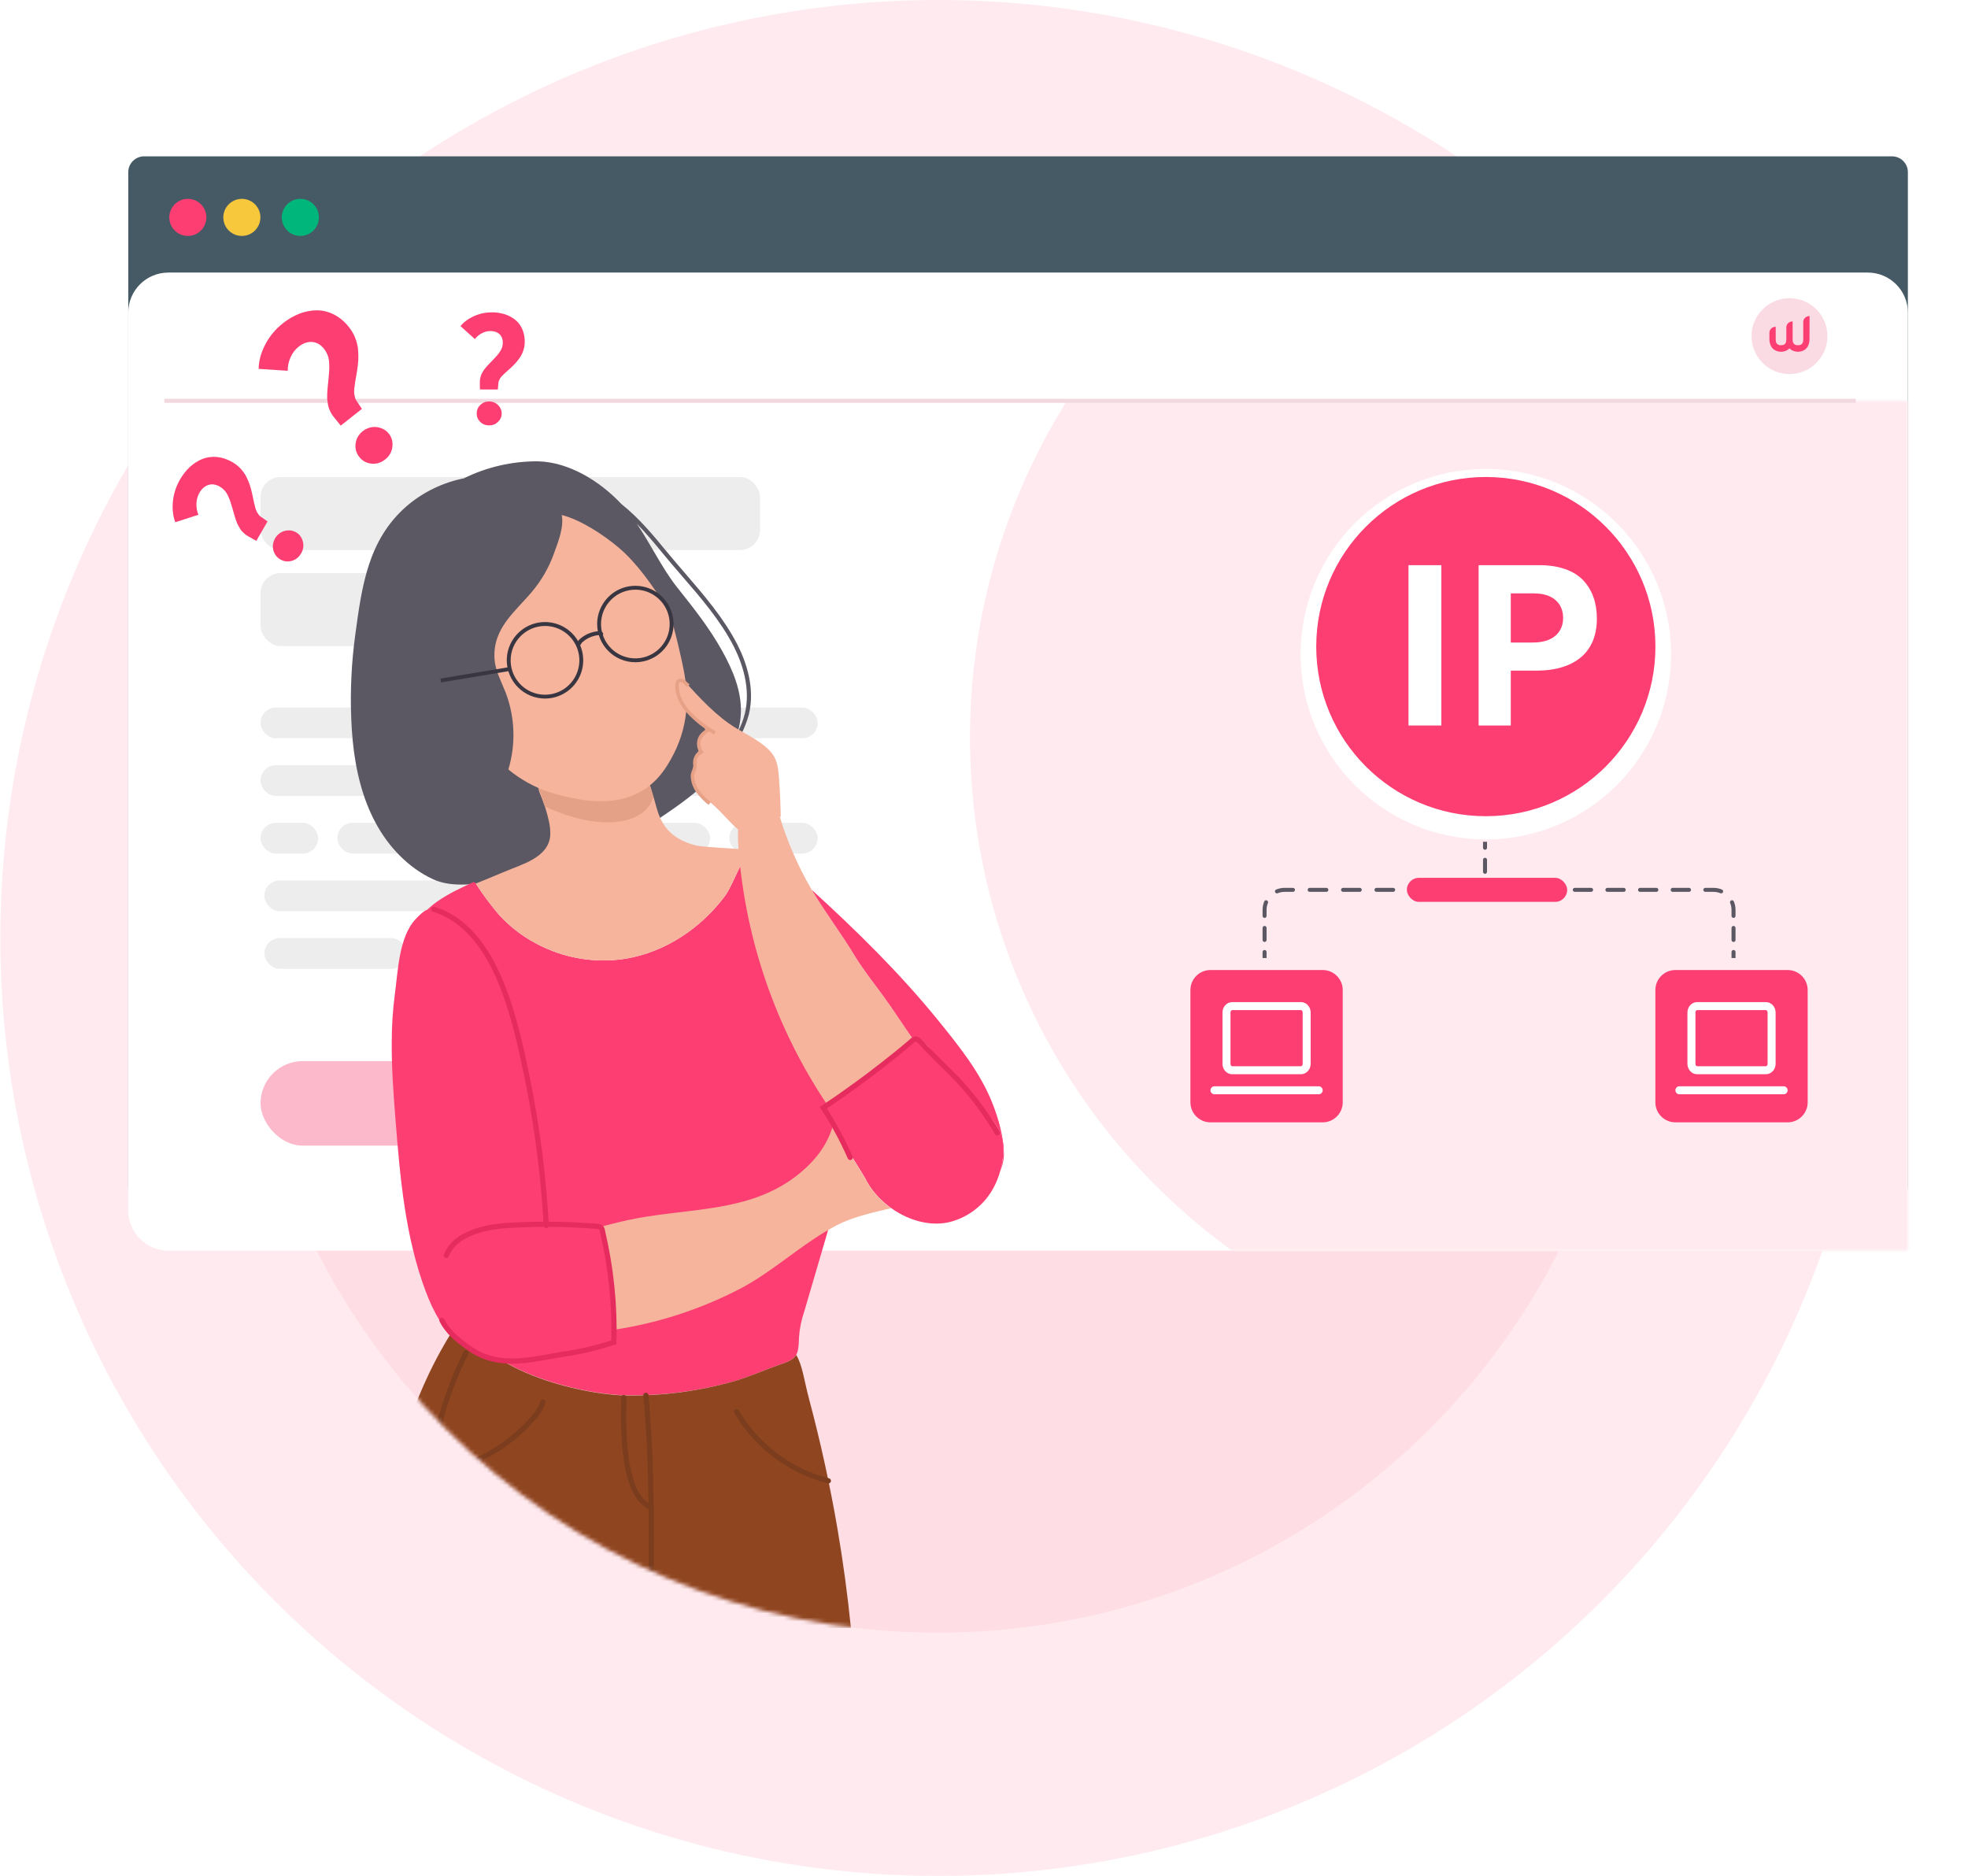 <svg width="491" height="468" viewBox="0 0 491 468" fill="none" xmlns="http://www.w3.org/2000/svg">
<circle cx="234.078" cy="234" r="234" fill="#FFEAF0"/>
<path d="M233.988 407.313C329.846 407.313 407.555 329.604 407.555 233.746C407.555 137.887 329.846 60.179 233.988 60.179C138.13 60.179 60.421 137.887 60.421 233.746C60.421 329.604 138.13 407.313 233.988 407.313Z" fill="#FFDDE5"/>
<g filter="url(#filter0_d)">
<path d="M472.017 35H35.983C33.783 35 32 36.767 32 38.948V292.052C32 294.233 33.783 296 35.983 296H472.017C474.217 296 476 294.233 476 292.052V38.948C476 36.767 474.217 35 472.017 35Z" fill="#455A64"/>
<path d="M466 64H42C36.477 64 32 68.477 32 74V298C32 303.523 36.477 308 42 308H466C471.523 308 476 303.523 476 298V74C476 68.477 471.523 64 466 64Z" fill="white"/>
<rect x="65" y="260.72" width="69.024" height="21.091" rx="10.545" fill="#FDB9CC"/>
<rect x="65" y="115" width="124.627" height="18.215" rx="5" fill="#EDEDED"/>
<rect x="65" y="138.969" width="84.363" height="18.215" rx="5" fill="#EDEDED"/>
<rect x="65" y="172.52" width="84.363" height="7.669" rx="3.835" fill="#EDEDED"/>
<rect x="65" y="186.9" width="57.52" height="7.669" rx="3.835" fill="#EDEDED"/>
<rect x="127.313" y="186.9" width="57.52" height="7.669" rx="3.835" fill="#EDEDED"/>
<rect x="65" y="201.28" width="14.38" height="7.669" rx="3.835" fill="#EDEDED"/>
<rect x="84.174" y="201.28" width="92.991" height="7.669" rx="3.835" fill="#EDEDED"/>
<rect x="65.959" y="215.66" width="97.784" height="7.669" rx="3.835" fill="#EDEDED"/>
<rect x="65.959" y="230.04" width="35.471" height="7.669" rx="3.835" fill="#EDEDED"/>
<rect x="109.099" y="230.04" width="18.215" height="7.669" rx="3.835" fill="#EDEDED"/>
<rect x="181.957" y="201.28" width="22.049" height="7.669" rx="3.835" fill="#EDEDED"/>
<rect x="154.156" y="172.52" width="49.851" height="7.669" rx="3.835" fill="#EDEDED"/>
<mask id="mask0" mask-type="alpha" maskUnits="userSpaceOnUse" x="227" y="96" width="249" height="212">
<path d="M476 96H227V308H476V96Z" fill="white"/>
</mask>
<g mask="url(#mask0)">
<circle cx="400" cy="180" r="158" fill="#FFEAF0"/>
<path d="M370 207.5C370 207.776 370.224 208 370.5 208C370.776 208 371 207.776 371 207.5H370ZM371 210.5C371 210.224 370.776 210 370.5 210C370.224 210 370 210.224 370 210.5H371ZM370 213.5C370 213.776 370.224 214 370.5 214C370.776 214 371 213.776 371 213.5H370ZM371 216.5C371 216.224 370.776 216 370.5 216C370.224 216 370 216.224 370 216.5H371ZM316 233.5C316 233.224 315.776 233 315.5 233C315.224 233 315 233.224 315 233.5H316ZM315 230.5C315 230.776 315.224 231 315.5 231C315.776 231 316 230.776 316 230.5H315ZM316 227.5C316 227.224 315.776 227 315.5 227C315.224 227 315 227.224 315 227.5H316ZM315 224.5C315 224.776 315.224 225 315.5 225C315.776 225 316 224.776 316 224.5H315ZM316.341 221.278C316.447 221.023 316.326 220.73 316.071 220.624C315.816 220.518 315.523 220.639 315.418 220.895L316.341 221.278ZM318.395 217.918C318.139 218.023 318.018 218.316 318.124 218.571C318.23 218.826 318.523 218.947 318.778 218.841L318.395 217.918ZM322.583 218.5C322.859 218.5 323.083 218.276 323.083 218C323.083 217.724 322.859 217.5 322.583 217.5V218.5ZM326.75 217.5C326.474 217.5 326.25 217.724 326.25 218C326.25 218.276 326.474 218.5 326.75 218.5V217.5ZM330.917 218.5C331.193 218.5 331.417 218.276 331.417 218C331.417 217.724 331.193 217.5 330.917 217.5V218.5ZM335.083 217.5C334.807 217.5 334.583 217.724 334.583 218C334.583 218.276 334.807 218.5 335.083 218.5V217.5ZM339.25 218.5C339.526 218.5 339.75 218.276 339.75 218C339.75 217.724 339.526 217.5 339.25 217.5V218.5ZM343.417 217.5C343.141 217.5 342.917 217.724 342.917 218C342.917 218.276 343.141 218.5 343.417 218.5V217.5ZM347.583 218.5C347.859 218.5 348.083 218.276 348.083 218C348.083 217.724 347.859 217.5 347.583 217.5V218.5ZM351.75 217.5C351.474 217.5 351.25 217.724 351.25 218C351.25 218.276 351.474 218.5 351.75 218.5V217.5ZM355.917 218.5C356.193 218.5 356.417 218.276 356.417 218C356.417 217.724 356.193 217.5 355.917 217.5V218.5ZM360.083 217.5C359.807 217.5 359.583 217.724 359.583 218C359.583 218.276 359.807 218.5 360.083 218.5V217.5ZM364.25 218.5C364.526 218.5 364.75 218.276 364.75 218C364.75 217.724 364.526 217.5 364.25 217.5V218.5ZM368.417 217.5C368.141 217.5 367.917 217.724 367.917 218C367.917 218.276 368.141 218.5 368.417 218.5V217.5ZM372.536 218.5C372.812 218.5 373.036 218.276 373.036 218C373.036 217.724 372.812 217.5 372.536 217.5V218.5ZM376.607 217.5C376.331 217.5 376.107 217.724 376.107 218C376.107 218.276 376.331 218.5 376.607 218.5V217.5ZM380.679 218.5C380.955 218.5 381.179 218.276 381.179 218C381.179 217.724 380.955 217.5 380.679 217.5V218.5ZM384.75 217.5C384.474 217.5 384.25 217.724 384.25 218C384.25 218.276 384.474 218.5 384.75 218.5V217.5ZM388.821 218.5C389.098 218.5 389.321 218.276 389.321 218C389.321 217.724 389.098 217.5 388.821 217.5V218.5ZM392.893 217.5C392.617 217.5 392.393 217.724 392.393 218C392.393 218.276 392.617 218.5 392.893 218.5V217.5ZM396.964 218.5C397.24 218.5 397.464 218.276 397.464 218C397.464 217.724 397.24 217.5 396.964 217.5V218.5ZM401.036 217.5C400.76 217.5 400.536 217.724 400.536 218C400.536 218.276 400.76 218.5 401.036 218.5V217.5ZM405.107 218.5C405.383 218.5 405.607 218.276 405.607 218C405.607 217.724 405.383 217.5 405.107 217.5V218.5ZM409.179 217.5C408.902 217.5 408.679 217.724 408.679 218C408.679 218.276 408.902 218.5 409.179 218.5V217.5ZM413.25 218.5C413.526 218.5 413.75 218.276 413.75 218C413.75 217.724 413.526 217.5 413.25 217.5V218.5ZM417.321 217.5C417.045 217.5 416.821 217.724 416.821 218C416.821 218.276 417.045 218.5 417.321 218.5V217.5ZM421.393 218.5C421.669 218.5 421.893 218.276 421.893 218C421.893 217.724 421.669 217.5 421.393 217.5V218.5ZM425.464 217.5C425.188 217.5 424.964 217.724 424.964 218C424.964 218.276 425.188 218.5 425.464 218.5V217.5ZM429.222 218.841C429.477 218.947 429.77 218.826 429.876 218.571C429.982 218.316 429.861 218.023 429.605 217.918L429.222 218.841ZM432.582 220.895C432.477 220.639 432.184 220.518 431.929 220.624C431.674 220.73 431.553 221.023 431.659 221.278L432.582 220.895ZM432 224.5C432 224.776 432.224 225 432.5 225C432.776 225 433 224.776 433 224.5H432ZM433 227.5C433 227.224 432.776 227 432.5 227C432.224 227 432 227.224 432 227.5H433ZM432 230.5C432 230.776 432.224 231 432.5 231C432.776 231 433 230.776 433 230.5H432ZM433 233.5C433 233.224 432.776 233 432.5 233C432.224 233 432 233.224 432 233.5H433ZM370 206V207.5H371V206H370ZM370 210.5V213.5H371V210.5H370ZM370 216.5V218H371V216.5H370ZM316 235V233.5H315V235H316ZM316 230.5V227.5H315V230.5H316ZM316 224.5V223H315V224.5H316ZM316 223C316 222.389 316.122 221.807 316.341 221.278L315.418 220.895C315.148 221.544 315 222.255 315 223H316ZM318.778 218.841C319.307 218.622 319.889 218.5 320.5 218.5V217.5C319.755 217.5 319.044 217.648 318.395 217.918L318.778 218.841ZM320.5 218.5H322.583V217.5H320.5V218.5ZM326.75 218.5H330.917V217.5H326.75V218.5ZM335.083 218.5H339.25V217.5H335.083V218.5ZM343.417 218.5H347.583V217.5H343.417V218.5ZM351.75 218.5H355.917V217.5H351.75V218.5ZM360.083 218.5H364.25V217.5H360.083V218.5ZM368.417 218.5H370.5V217.5H368.417V218.5ZM370.5 218.5H372.536V217.5H370.5V218.5ZM376.607 218.5H380.679V217.5H376.607V218.5ZM384.75 218.5H388.821V217.5H384.75V218.5ZM392.893 218.5H396.964V217.5H392.893V218.5ZM401.036 218.5H405.107V217.5H401.036V218.5ZM409.179 218.5H413.25V217.5H409.179V218.5ZM417.321 218.5H421.393V217.5H417.321V218.5ZM425.464 218.5H427.5V217.5H425.464V218.5ZM427.5 218.5C428.111 218.5 428.693 218.622 429.222 218.841L429.605 217.918C428.956 217.648 428.245 217.5 427.5 217.5V218.5ZM431.659 221.278C431.878 221.807 432 222.389 432 223H433C433 222.255 432.852 221.544 432.582 220.895L431.659 221.278ZM432 223V224.5H433V223H432ZM432 227.5V230.5H433V227.5H432ZM432 233.5V235H433V233.5H432Z" fill="#5B5863"/>
<path d="M297 243C297 240.239 299.239 238 302 238H330C332.761 238 335 240.239 335 243V271C335 273.761 332.761 276 330 276H302C299.239 276 297 273.761 297 271V243Z" fill="#FD3E72"/>
<path d="M303 268H329" stroke="white" stroke-width="2" stroke-linecap="round" stroke-linejoin="round"/>
<path d="M324.571 247H307.429C306.64 247 306 247.716 306 248.6V261.4C306 262.284 306.64 263 307.429 263H324.571C325.36 263 326 262.284 326 261.4V248.6C326 247.716 325.36 247 324.571 247Z" stroke="white" stroke-width="2" stroke-linecap="round" stroke-linejoin="round"/>
<rect x="351" y="215" width="40" height="6" rx="3" fill="#FD3E72"/>
<path d="M413 243C413 240.239 415.239 238 418 238H446C448.761 238 451 240.239 451 243V271C451 273.761 448.761 276 446 276H418C415.239 276 413 273.761 413 271V243Z" fill="#FD3E72"/>
<path d="M419 268H445" stroke="white" stroke-width="2" stroke-linecap="round" stroke-linejoin="round"/>
<path d="M440.571 247H423.429C422.64 247 422 247.716 422 248.6V261.4C422 262.284 422.64 263 423.429 263H440.571C441.36 263 442 262.284 442 261.4V248.6C442 247.716 441.36 247 440.571 247Z" stroke="white" stroke-width="2" stroke-linecap="round" stroke-linejoin="round"/>
<g filter="url(#filter1_d)">
<path d="M416.908 157.204C416.908 182.722 396.222 203.408 370.704 203.408C345.186 203.408 324.5 182.722 324.5 157.204C324.5 131.686 345.186 111 370.704 111C396.222 111 416.908 131.686 416.908 157.204Z" fill="white"/>
</g>
<path d="M413.017 157.313C413.017 180.682 394.073 199.626 370.704 199.626C347.335 199.626 328.391 180.682 328.391 157.313C328.391 133.944 347.335 115 370.704 115C394.073 115 413.017 133.944 413.017 157.313Z" fill="#FD3E72"/>
<path d="M351.408 177H359.604V137H351.408V177Z" fill="white"/>
<path d="M368.902 177H376.929V163.309H383.344C385.605 163.309 387.668 163.062 389.505 162.512C391.342 161.99 392.925 161.192 394.253 160.12C395.582 159.076 396.599 157.701 397.334 156.052C398.04 154.402 398.408 152.505 398.408 150.333C398.408 148.381 398.125 146.595 397.56 145C396.995 143.405 396.147 142.003 395.016 140.794C393.886 139.584 392.388 138.649 390.523 137.99C388.657 137.33 386.538 137 384.107 137H368.902V177ZM376.929 156.299V144.038H382.666C384.983 144.038 386.792 144.588 388.064 145.687C389.336 146.787 389.986 148.299 389.986 150.168C389.986 152.065 389.307 153.55 388.007 154.649C386.707 155.749 384.814 156.299 382.327 156.299H376.929Z" fill="white"/>
</g>
<circle cx="446.463" cy="79.86" r="9.463" fill="#FADAE3"/>
<path d="M451.473 74.852C450.603 74.852 449.901 75.506 449.901 76.317V80.559C449.901 80.737 449.89 80.914 449.869 81.102C449.847 81.284 449.793 81.452 449.706 81.604C449.619 81.756 449.488 81.882 449.314 81.984C449.14 82.085 448.89 82.136 448.575 82.136C448.26 82.136 448.009 82.085 447.836 81.984C447.662 81.882 447.531 81.756 447.444 81.604C447.357 81.452 447.303 81.284 447.281 81.102C447.259 80.919 447.248 80.737 447.248 80.559V76.185C446.379 76.185 445.677 76.839 445.677 77.65V80.554C445.677 80.732 445.666 80.909 445.645 81.097C445.623 81.279 445.569 81.447 445.482 81.599C445.395 81.751 445.264 81.877 445.09 81.979C444.916 82.08 444.666 82.131 444.351 82.131C444.035 82.131 443.785 82.08 443.611 81.979C443.437 81.877 443.307 81.751 443.22 81.599C443.133 81.447 443.079 81.279 443.057 81.097C443.035 80.914 443.024 80.732 443.024 80.554V77.518C442.154 77.518 441.453 78.177 441.453 78.983V80.554C441.453 80.97 441.497 81.335 441.584 81.649C441.671 81.963 441.779 82.232 441.91 82.46C442.046 82.688 442.198 82.876 442.372 83.028C442.546 83.18 442.725 83.302 442.905 83.398C443.323 83.621 443.807 83.743 444.345 83.758C444.894 83.743 445.378 83.621 445.802 83.398C445.982 83.302 446.161 83.18 446.33 83.028C446.373 82.987 446.417 82.947 446.46 82.901C446.504 82.947 446.547 82.987 446.591 83.028C446.765 83.18 446.944 83.302 447.123 83.398C447.542 83.621 448.026 83.743 448.564 83.758C449.113 83.743 449.597 83.621 450.021 83.398C450.2 83.302 450.38 83.18 450.548 83.028C450.722 82.876 450.874 82.688 451.01 82.46C451.146 82.232 451.255 81.963 451.337 81.649C451.418 81.335 451.456 80.975 451.456 80.554L451.473 74.852Z" fill="#FD3E72"/>
<path d="M41 96H463" stroke="#F2D9E0"/>
<path d="M79.561 50.236C79.561 51.152 79.29 52.047 78.781 52.808C78.272 53.57 77.549 54.163 76.703 54.514C75.857 54.864 74.926 54.956 74.027 54.777C73.129 54.599 72.304 54.158 71.657 53.51C71.009 52.862 70.568 52.037 70.389 51.139C70.211 50.241 70.302 49.31 70.653 48.464C71.003 47.618 71.597 46.895 72.358 46.386C73.12 45.877 74.015 45.605 74.931 45.605C75.539 45.605 76.141 45.725 76.703 45.958C77.264 46.191 77.775 46.532 78.205 46.962C78.635 47.392 78.976 47.902 79.209 48.464C79.441 49.026 79.561 49.628 79.561 50.236Z" fill="#00B67A"/>
<path d="M51.492 50.236C51.492 51.152 51.221 52.047 50.712 52.808C50.203 53.57 49.48 54.163 48.634 54.514C47.788 54.864 46.857 54.956 45.959 54.777C45.06 54.599 44.235 54.158 43.588 53.51C42.94 52.862 42.499 52.037 42.32 51.139C42.142 50.241 42.233 49.31 42.584 48.464C42.934 47.618 43.528 46.895 44.289 46.386C45.051 45.877 45.946 45.605 46.862 45.605C47.47 45.605 48.072 45.725 48.634 45.958C49.196 46.191 49.706 46.532 50.136 46.962C50.566 47.392 50.907 47.902 51.14 48.464C51.373 49.026 51.492 49.628 51.492 50.236Z" fill="#FD3E72"/>
<path d="M64.97 50.236C64.97 51.154 64.697 52.051 64.186 52.813C63.675 53.576 62.949 54.169 62.1 54.518C61.251 54.867 60.318 54.956 59.418 54.774C58.519 54.591 57.694 54.145 57.048 53.493C56.403 52.841 55.965 52.011 55.792 51.11C55.619 50.209 55.718 49.276 56.075 48.431C56.433 47.586 57.034 46.866 57.802 46.363C58.569 45.86 59.469 45.596 60.387 45.606C61.607 45.618 62.772 46.112 63.63 46.979C64.489 47.846 64.97 49.016 64.97 50.236Z" fill="#F8C83C"/>
</g>
<mask id="mask1" mask-type="alpha" maskUnits="userSpaceOnUse" x="60" y="60" width="348" height="348">
<path d="M233.988 407.313C329.846 407.313 407.555 329.604 407.555 233.746C407.555 137.887 329.846 60.179 233.988 60.179C138.13 60.179 60.421 137.887 60.421 233.746C60.421 329.604 138.13 407.313 233.988 407.313Z" fill="#FFDDE5"/>
</mask>
<g mask="url(#mask1)">
<path d="M88.654 158.225C90.279 146.35 91.765 134.726 101.424 126.298C105.51 122.785 110.433 120.388 115.717 119.338C121.486 116.492 127.842 115.037 134.274 115.092C141.926 115.287 149.644 119.998 155.04 125.75C159.442 129.244 163.102 133.676 166.259 137.523C167.736 139.325 169.306 141.147 170.829 142.903C175.621 148.478 180.58 154.211 183.942 160.753C186.134 165.036 188.428 171.532 186.849 178.185C185.894 181.74 184.201 185.055 181.881 187.913C181.011 189.455 180.007 190.916 178.881 192.281C175.482 196.36 171.191 199.584 166.807 202.595C154.26 211.255 140.06 218.791 124.596 219.943C119.209 220.342 113.071 221.671 108.037 219.348C101.879 216.505 96.892 211.227 93.725 205.308C92.932 203.834 92.228 202.313 91.617 200.755C88.951 193.972 87.902 186.547 87.632 179.225C87.355 172.209 87.696 165.182 88.654 158.225ZM168.878 146.452C172.965 151.591 176.968 156.599 180.2 162.425C182.837 167.183 185.048 172.405 184.843 177.85C184.782 179.468 184.524 181.072 184.072 182.626C184.849 181.155 185.445 179.595 185.846 177.98C187.351 171.624 185.14 165.371 183.06 161.255C179.754 154.815 174.841 149.119 170.058 143.6C168.535 141.834 166.965 140.013 165.479 138.201C163.492 135.785 161.3 133.118 158.848 130.619C162.377 135.757 165.015 141.537 168.878 146.452Z" fill="#5B5863"/>
<path d="M104.043 234.207C104.823 237.542 107.405 242.058 108.25 244.651C116.154 268.875 120.017 297.978 115.773 323.178C112.857 340.516 144.341 347.978 156.517 348.099C165.489 348.203 174.43 347.027 183.069 344.605C186.961 343.49 190.592 341.817 194.391 340.489C198.802 338.974 199.202 338.482 199.35 333.575C199.498 331.448 199.923 329.349 200.613 327.331L209.306 297.68C210.987 291.938 212.687 286.158 213.244 280.202C214.377 268.215 210.876 256.266 206.334 245.125C202.266 235.154 198.449 224.273 193.499 214.74C187.704 203.589 184.212 219.144 180.803 223.623C174.831 231.558 166.036 237.496 156.173 239.168C148.444 240.406 140.523 239.054 133.642 235.322C130.237 233.51 127.166 231.131 124.559 228.287C122.411 225.8 120.447 223.161 118.68 220.389C118.615 220.275 118.523 220.179 118.411 220.111C118.311 220.082 118.206 220.075 118.103 220.091C118.001 220.107 117.903 220.146 117.816 220.203C112.95 222.48 104.331 226.299 103.83 232.162C103.798 232.851 103.87 233.54 104.043 234.207Z" fill="#FD3E72"/>
<path d="M98.935 366.181C101.201 355.948 104.926 346.093 109.996 336.921C111.769 333.727 113.703 330.625 115.792 327.629C118.336 341.827 145.428 348.071 156.517 348.145C165.491 348.239 174.433 347.047 183.069 344.605C186.961 343.499 190.592 341.818 194.391 340.498C196.815 339.662 198.022 339.141 198.654 338.026C200.232 340.61 200.604 344.373 201.895 349.177C204.743 359.838 207.099 370.617 208.963 381.513C210.356 389.678 211.467 397.886 212.297 406.137H93.502C94.159 392.687 95.977 379.318 98.935 366.181Z" fill="#8F4620"/>
<path d="M180.803 223.623C174.832 231.558 166.036 237.496 156.173 239.168C148.444 240.406 140.523 239.053 133.642 235.321C130.239 233.507 127.168 231.128 124.559 228.287C122.418 225.809 120.46 223.179 118.699 220.417C121.336 219.414 125.423 217.629 125.841 217.49C130.122 215.632 136.893 213.987 137.283 208.393C137.332 207.069 137.185 205.744 136.846 204.463C136.508 202.988 136.08 201.536 135.565 200.114C135.304 199.408 135.026 198.711 134.729 198.014C134.553 197.557 134.41 197.088 134.301 196.611C142.976 199.12 155.607 201.257 162.164 195.923C162.749 197.782 163.315 199.64 163.826 201.554C165.275 206.916 168.395 209.573 173.736 210.958C174.748 211.218 183.023 211.776 187.314 211.943C184.815 214.563 182.781 221.021 180.803 223.623Z" fill="#F5B49B"/>
<path d="M135.936 201.188L134.296 196.268L161.902 195.175L162.995 198.728C161.355 205.288 150.696 208.021 135.936 201.188Z" fill="#E5A187"/>
<path d="M126.166 172.805C125.079 170.017 123.556 167.341 123.379 164.367C122.897 156.72 128.506 152.669 132.778 147.558C135.132 144.748 136.968 141.542 138.202 138.09C139.233 135.2 140.738 131.585 140.152 128.472C144.991 129.745 150.489 133.369 154.325 136.594C158.848 140.403 162.767 146.044 165.934 151.006C166.306 151.6 166.659 152.195 167.012 152.799C167.987 155.977 168.795 159.117 169.519 162.295C169.844 163.689 170.16 165.083 170.448 166.495C172.305 175.36 171.377 183.109 166.482 190.933C159.619 201.972 147.907 200.997 136.763 197.54C133.145 196.293 129.782 194.405 126.834 191.965C128.726 185.679 128.491 178.943 126.166 172.805Z" fill="#F5B49B"/>
<path d="M206.659 275.267C212.798 270.324 218.881 265.92 225.383 261.599C227.026 260.502 227.667 258.755 229.497 259.257C230.816 259.62 233.054 263.234 234.001 264.303C237.029 267.66 240.038 271.058 243.029 274.496C245.341 277.163 248.842 279.886 249.845 283.277C251.006 287.152 249.911 292.281 248.155 295.793C247.039 298.056 245.44 300.046 243.471 301.623C241.502 303.2 239.211 304.324 236.76 304.918C228.67 306.702 219.476 301.201 215.891 294.037C214.795 291.872 204.746 276.838 205.675 276.066L206.659 275.267Z" fill="#FD3E72"/>
<path d="M150.359 305.941C153.146 305.188 155.932 304.492 158.718 303.971C172.519 301.388 186.859 302.308 198.421 293.573C202.35 290.609 205.749 286.762 207.384 282.116C207.523 281.726 207.653 281.327 207.802 280.936C210.588 285.768 215.111 292.626 215.826 294.038C217.368 296.985 219.598 299.516 222.327 301.416C217.683 302.512 212.77 303.59 208.833 305.634C201.338 309.537 195.041 315.28 187.908 319.656C186.868 320.297 185.818 320.901 184.732 321.468C175.471 326.294 165.517 329.651 155.226 331.42C154.631 331.522 154.037 331.624 153.433 331.708C152.876 324.367 152.003 317.315 150.842 310.104C150.638 308.422 151.232 306.954 150.359 305.941Z" fill="#F5B49B"/>
<path d="M170.16 169.506C170.433 169.611 170.671 169.791 170.847 170.026C174.562 174.114 178.806 178.733 183.543 181.585C186.571 183.444 190.527 185.228 192.71 188.09C193.945 189.725 194.177 191.881 194.335 193.925C194.601 197.382 194.756 200.838 194.799 204.295L194.669 203.607L194.549 203.802C196.444 209.991 199.033 215.945 202.266 221.55C205.647 227.413 209.808 232.701 213.235 238.443C215.315 241.937 217.878 245.124 220.302 248.404C223.014 252.121 225.355 255.838 227.937 259.462C227.119 259.926 226.469 260.893 225.41 261.608C218.909 265.929 212.798 270.333 206.659 275.277L206.334 275.537C193.614 256.562 186.01 234.62 184.258 211.84C184.119 210.212 184.082 208.576 184.147 206.943C181.5 204.676 179.503 201.87 176.596 199.705C175.755 199.14 174.985 198.475 174.302 197.725C173.707 196.983 173.273 196.124 173.029 195.204C172.784 194.284 172.734 193.323 172.881 192.383C172.993 190.907 173.348 189.459 173.931 188.099C174.141 187.73 174.312 187.341 174.441 186.937C174.599 186.296 174.441 185.618 174.609 184.986C174.98 183.546 176.587 182.951 175.714 181.418C175.064 180.266 173.401 179.281 172.519 178.259C171.105 176.803 169.966 175.103 169.157 173.241C168.915 172.451 168.2 168.985 170.16 169.506Z" fill="#F5B49B"/>
<path d="M227.937 259.453C225.355 255.857 223.014 252.093 220.302 248.395C217.906 245.115 215.315 241.891 213.235 238.434C209.901 232.859 205.879 227.693 202.545 222.015C213.671 232.171 224.454 242.736 233.992 254.472C239.258 260.977 244.635 267.602 247.691 275.463C249.205 279.347 250.477 283.928 250.477 288.128C250.425 289.554 250.094 290.955 249.502 292.253C250.434 289.348 250.543 286.241 249.818 283.277C248.815 279.886 245.313 277.163 243.001 274.496C240.029 271.077 237.038 267.67 234.029 264.275C233.1 263.207 230.844 259.629 229.525 259.23C229.261 259.147 228.984 259.122 228.71 259.156C228.436 259.19 228.172 259.281 227.937 259.425V259.453Z" fill="#FD3E72"/>
<path d="M98.499 248.162C99.288 242.392 99.502 233.666 103.755 229.243C105.929 226.985 106.885 226.121 109.95 227.385C112.356 228.299 114.563 229.668 116.451 231.418C118.457 233.462 119.897 236.519 121.494 238.916C123.318 241.706 124.849 244.677 126.064 247.781C128.58 254.072 130.066 260.706 131.515 267.294C133.298 275.378 135.082 283.518 135.434 291.788C135.63 296.434 135.713 301.08 135.852 305.791C138.267 305.735 140.682 305.661 143.097 305.614C144.518 305.614 148.669 304.769 149.858 305.494C151.474 306.497 150.629 308.151 150.935 310.14C152.17 317.833 153.108 325.332 153.647 333.202C153.647 333.621 153.703 334.048 153.74 334.466C153.823 335.702 135.955 338.517 133.623 339.187C130.374 340.031 126.972 340.101 123.69 339.389C120.409 338.677 117.341 337.204 114.733 335.089C110.674 332.069 108.074 327.125 106.254 322.284C101.081 308.597 99.817 293.786 98.666 279.207C98.164 272.795 97.672 266.328 97.737 259.879C97.734 255.961 97.988 252.047 98.499 248.162Z" fill="#FD3E72"/>
<path d="M158.514 165.213C160.398 165.213 162.241 164.654 163.808 163.606C165.375 162.558 166.596 161.07 167.317 159.327C168.038 157.585 168.227 155.669 167.859 153.819C167.492 151.97 166.584 150.271 165.251 148.938C163.919 147.605 162.221 146.697 160.373 146.329C158.524 145.961 156.608 146.15 154.867 146.871C153.126 147.593 151.638 148.815 150.591 150.383C149.544 151.95 148.985 153.794 148.985 155.679C148.987 158.207 149.992 160.63 151.778 162.418C153.565 164.205 155.987 165.21 158.514 165.213ZM158.514 147.112C160.207 147.112 161.863 147.614 163.271 148.556C164.679 149.497 165.777 150.835 166.425 152.401C167.073 153.966 167.242 155.689 166.912 157.351C166.582 159.012 165.766 160.539 164.569 161.737C163.371 162.935 161.845 163.751 160.184 164.082C158.523 164.412 156.801 164.243 155.237 163.594C153.672 162.946 152.335 161.848 151.394 160.439C150.453 159.03 149.951 157.374 149.951 155.679C149.953 153.408 150.856 151.23 152.461 149.624C154.067 148.018 156.243 147.114 158.514 147.112Z" fill="#393642"/>
<path d="M135.964 174.273C137.851 174.275 139.696 173.717 141.265 172.67C142.835 171.622 144.059 170.132 144.783 168.389C145.506 166.645 145.696 164.726 145.329 162.874C144.962 161.023 144.054 159.321 142.721 157.986C141.387 156.65 139.688 155.741 137.837 155.372C135.987 155.003 134.069 155.191 132.325 155.913C130.582 156.635 129.092 157.858 128.043 159.428C126.995 160.997 126.435 162.843 126.435 164.73C126.44 167.258 127.445 169.681 129.231 171.47C131.016 173.258 133.437 174.266 135.964 174.273ZM135.964 156.163C137.66 156.161 139.319 156.663 140.73 157.605C142.141 158.546 143.241 159.886 143.891 161.453C144.541 163.021 144.712 164.746 144.381 166.411C144.051 168.075 143.234 169.604 142.035 170.804C140.835 172.004 139.307 172.821 137.643 173.152C135.98 173.483 134.255 173.312 132.688 172.662C131.122 172.011 129.783 170.911 128.842 169.499C127.901 168.087 127.399 166.427 127.401 164.73C127.406 162.46 128.31 160.283 129.914 158.678C131.519 157.072 133.694 156.168 135.964 156.163Z" fill="#393642"/>
<path d="M143.951 160.994L144.88 160.92C144.88 160.715 145.028 160.474 145.353 160.176C146.559 159.117 148.088 158.497 149.691 158.42C149.652 158.369 149.621 158.313 149.598 158.253C149.56 158.157 149.56 158.051 149.598 157.956L150.396 158.504C150.458 158.408 150.49 158.297 150.49 158.183C150.49 158.07 150.458 157.958 150.396 157.863C150.306 157.728 150.182 157.62 150.037 157.548C149.892 157.477 149.731 157.444 149.57 157.454C147.741 157.533 145.995 158.242 144.629 159.461C144.409 159.65 144.234 159.886 144.117 160.151C144 160.416 143.943 160.704 143.951 160.994Z" fill="#393642"/>
<path d="M127.113 166.415L127.273 167.369L110.051 170.246L109.892 169.293L127.113 166.415Z" fill="#393642"/>
<path d="M161.151 348.107C162.851 366.515 162.609 387.654 162.266 406.136" stroke="#7B3D1D" stroke-width="1.3" stroke-miterlimit="10" stroke-linecap="round"/>
<path d="M206.669 369.432C201.896 368.216 197.412 366.063 193.479 363.097C189.545 360.132 186.241 356.413 183.757 352.158" stroke="#7B3D1D" stroke-width="1.3" stroke-miterlimit="10" stroke-linecap="round"/>
<path d="M116.275 337.468C105.696 358.487 104.768 382.869 104.052 406.396" stroke="#7B3D1D" stroke-width="1.3" stroke-miterlimit="10" stroke-linecap="round"/>
<path d="M135.462 349.752C134.981 351.206 134.189 352.538 133.141 353.654C126.601 361.315 117.428 366.245 107.433 367.472" stroke="#7B3D1D" stroke-width="1.3" stroke-miterlimit="10" stroke-linecap="round"/>
<path d="M155.635 348.665C155.542 355.113 155.458 361.674 157.009 367.909C157.826 371.217 159.377 374.72 162.479 376.113" stroke="#7B3D1D" stroke-width="1.3" stroke-miterlimit="10" stroke-linecap="round"/>
<path d="M108.232 226.847C124.206 231.828 128.664 255.29 131.645 269.405C134.061 281.398 135.613 293.549 136.289 305.764" stroke="#E62C5F" stroke-width="1.3" stroke-miterlimit="10" stroke-linecap="round"/>
<path d="M248.824 282.626C246.174 278.115 243.061 273.893 239.537 270.026C237.948 268.27 236.193 266.644 234.521 264.962L231.122 261.543C230.569 260.871 229.973 260.234 229.339 259.638C228.234 258.802 227.927 259.369 227.017 260.14C224.751 262.072 222.42 263.94 220.07 265.771C215.315 269.488 210.427 273.018 205.405 276.364C207.977 280.301 210.219 284.444 212.111 288.75" stroke="#E62C5F" stroke-width="1.3" stroke-miterlimit="10" stroke-linecap="round"/>
<path d="M111.352 313.207C112.153 311.252 113.608 309.637 115.467 308.635C120.305 305.847 125.896 305.699 131.329 305.513C137.215 305.316 143.107 305.465 148.975 305.959C149.138 305.94 149.302 305.954 149.459 306.002C149.615 306.049 149.76 306.129 149.884 306.236C150.008 306.342 150.109 306.473 150.179 306.621C150.25 306.768 150.289 306.929 150.294 307.093C152.446 316.184 153.408 325.517 153.155 334.857C149.018 336.248 144.762 337.253 140.44 337.858C132.76 339.122 125.144 341.343 118.076 337.004C115.019 334.965 111.884 332.656 110.244 329.376" stroke="#E62C5F" stroke-width="1.3" stroke-miterlimit="10" stroke-linecap="round"/>
<path d="M171.785 171.085C171.429 170.797 171.091 170.487 170.773 170.156C170.61 169.988 170.407 169.864 170.182 169.796C169.958 169.727 169.72 169.717 169.491 169.766C168.414 170.128 169.083 172.832 169.333 173.631C169.805 175.004 170.548 176.268 171.516 177.348C173.486 179.535 175.797 181.386 178.361 182.831" stroke="#E6A187" stroke-width="0.86" stroke-miterlimit="10"/>
<path d="M177.005 181.873C175.881 182.644 174.757 183.313 174.414 184.744C174.286 185.305 174.293 185.888 174.435 186.446C174.577 187.003 174.85 187.519 175.231 187.95" stroke="#E6A187" stroke-width="0.86" stroke-miterlimit="10"/>
<path d="M174.934 187.82C174.802 187.794 174.666 187.804 174.54 187.85C174.414 187.896 174.303 187.976 174.219 188.08C173.872 188.448 173.617 188.891 173.473 189.375C173.33 189.86 173.302 190.371 173.392 190.868C173.494 191.797 172.742 192.605 172.76 193.655C172.82 195.049 173.303 196.391 174.144 197.502C174.975 198.612 175.949 199.605 177.042 200.457" stroke="#E6A187" stroke-width="0.86" stroke-miterlimit="10"/>
</g>
<path d="M119.739 97.167L124.211 97.167L124.343 95.575C124.343 95.355 124.399 95.136 124.512 94.916C124.606 94.697 124.719 94.496 124.831 94.312C124.944 94.13 125.132 93.91 125.395 93.654C125.64 93.398 125.846 93.197 126.015 93.05C126.166 92.904 126.429 92.684 126.767 92.373C127.105 92.08 127.35 91.843 127.519 91.696C128.007 91.239 128.44 90.8 128.797 90.397C129.135 89.995 129.492 89.537 129.849 88.988C130.187 88.44 130.45 87.854 130.638 87.214C130.826 86.592 130.92 85.915 130.92 85.219C130.92 84.03 130.695 82.969 130.262 82.018C129.811 81.066 129.21 80.298 128.458 79.712C127.707 79.127 126.842 78.688 125.884 78.377C124.907 78.084 123.873 77.919 122.783 77.919C121.186 77.919 119.682 78.231 118.292 78.853C116.901 79.475 115.755 80.298 114.89 81.359L118.48 84.597C118.95 83.975 119.532 83.5 120.227 83.134C120.923 82.768 121.637 82.585 122.37 82.585C123.29 82.585 124.042 82.841 124.606 83.353C125.17 83.866 125.452 84.579 125.452 85.494C125.452 85.896 125.376 86.299 125.264 86.683C125.132 87.086 124.925 87.47 124.662 87.836C124.399 88.22 124.136 88.549 123.911 88.805C123.666 89.08 123.366 89.409 122.99 89.793C122.896 89.903 122.708 90.105 122.407 90.397C122.107 90.69 121.919 90.909 121.806 91.019C121.693 91.147 121.505 91.349 121.261 91.623C121.017 91.916 120.848 92.135 120.735 92.282C120.622 92.446 120.49 92.666 120.34 92.94C120.171 93.233 120.058 93.471 119.983 93.691C119.908 93.91 119.852 94.166 119.795 94.441C119.739 94.733 119.72 95.008 119.72 95.3L119.739 97.167ZM122.069 106.132C122.915 106.132 123.648 105.839 124.249 105.253C124.85 104.668 125.17 103.973 125.17 103.149C125.17 102.619 125.019 102.125 124.737 101.649C124.456 101.192 124.08 100.826 123.61 100.551C123.121 100.295 122.614 100.149 122.069 100.149C121.186 100.149 120.434 100.442 119.833 101.027C119.231 101.613 118.931 102.326 118.931 103.149C118.931 103.991 119.231 104.686 119.833 105.272C120.434 105.857 121.186 106.132 122.069 106.132Z" fill="#FD3E72"/>
<path d="M85.009 106.18L90.295 102.006L88.965 100.003C88.76 99.743 88.622 99.431 88.55 99.066C88.456 98.719 88.402 98.376 88.364 98.055C88.327 97.733 88.344 97.298 88.416 96.75C88.466 96.22 88.522 95.789 88.585 95.458C88.626 95.145 88.732 94.64 88.842 93.957C88.969 93.295 89.035 92.786 89.099 92.455C89.249 91.459 89.35 90.537 89.397 89.728C89.421 88.936 89.416 88.063 89.326 87.081C89.213 86.117 88.978 85.179 88.603 84.247C88.244 83.337 87.723 82.449 87.075 81.627C85.965 80.222 84.708 79.178 83.31 78.457C81.889 77.754 80.461 77.407 79.027 77.416C77.592 77.426 76.161 77.713 74.738 78.24C73.31 78.806 71.935 79.576 70.647 80.593C68.759 82.083 67.272 83.854 66.21 85.887C65.147 87.919 64.56 89.962 64.529 92.023L71.792 92.501C71.767 91.327 72.012 90.221 72.492 89.14C72.972 88.059 73.645 87.176 74.511 86.492C75.6 85.633 76.727 85.234 77.871 85.314C79.016 85.393 80.015 85.973 80.868 87.054C81.244 87.53 81.531 88.076 81.756 88.635C81.976 89.234 82.09 89.88 82.121 90.558C82.168 91.258 82.165 91.893 82.137 92.406C82.105 92.958 82.056 93.628 81.971 94.433C81.962 94.65 81.928 95.063 81.846 95.69C81.764 96.316 81.746 96.751 81.716 96.986C81.702 97.243 81.668 97.656 81.635 98.208C81.619 98.782 81.624 99.199 81.628 99.477C81.648 99.777 81.698 100.159 81.776 100.624C81.849 101.128 81.938 101.514 82.054 101.844C82.17 102.173 82.342 102.529 82.532 102.906C82.738 103.304 82.972 103.646 83.245 103.992L85.009 106.18ZM96.128 114.6C97.128 113.811 97.721 112.781 97.885 111.528C98.049 110.275 97.778 109.155 97.01 108.182C96.515 107.555 95.876 107.112 95.099 106.813C94.339 106.535 93.554 106.453 92.742 106.568C91.926 106.721 91.19 107.021 90.546 107.53C89.502 108.354 88.887 109.401 88.722 110.654C88.558 111.907 88.868 113.031 89.637 114.004C90.422 114.999 91.426 115.54 92.683 115.671C93.94 115.801 95.085 115.424 96.128 114.6Z" fill="#FD3E72"/>
<path d="M63.949 134.935L66.754 130.077L65.107 128.936C64.868 128.798 64.665 128.599 64.498 128.339C64.318 128.099 64.17 127.851 64.042 127.613C63.914 127.376 63.793 127.034 63.68 126.588C63.555 126.162 63.466 125.811 63.413 125.536C63.349 125.28 63.275 124.857 63.149 124.294C63.043 123.743 62.938 123.329 62.885 123.053C62.695 122.236 62.489 121.491 62.276 120.851C62.051 120.231 61.778 119.556 61.405 118.824C61.021 118.112 60.55 117.459 59.973 116.853C59.415 116.259 58.738 115.733 57.983 115.297C56.691 114.551 55.397 114.13 54.093 114.003C52.776 113.896 51.564 114.068 50.457 114.517C49.349 114.966 48.33 115.63 47.392 116.476C46.461 117.354 45.634 118.373 44.95 119.557C43.948 121.292 43.343 123.121 43.147 125.021C42.95 126.922 43.126 128.684 43.736 130.288L49.505 128.42C49.124 127.52 48.973 126.588 49.011 125.604C49.05 124.619 49.299 123.728 49.759 122.932C50.336 121.932 51.086 121.276 51.996 120.985C52.906 120.694 53.858 120.835 54.852 121.409C55.289 121.661 55.679 121.995 56.026 122.359C56.38 122.754 56.668 123.22 56.9 123.735C57.153 124.262 57.346 124.754 57.482 125.16C57.627 125.597 57.796 126.13 57.978 126.78C58.038 126.951 58.139 127.281 58.269 127.791C58.398 128.301 58.519 128.643 58.567 128.834C58.636 129.037 58.736 129.368 58.881 129.805C59.046 130.254 59.178 130.575 59.267 130.79C59.375 131.015 59.531 131.296 59.735 131.631C59.947 131.999 60.134 132.27 60.326 132.49C60.517 132.709 60.76 132.931 61.023 133.164C61.305 133.409 61.592 133.602 61.91 133.785L63.949 134.935ZM75.148 138.027C75.679 137.108 75.82 136.128 75.561 135.108C75.303 134.087 74.748 133.304 73.853 132.788C73.277 132.455 72.646 132.309 71.953 132.317C71.279 132.336 70.646 132.515 70.053 132.853C69.468 133.223 68.991 133.682 68.649 134.274C68.096 135.234 67.942 136.234 68.201 137.254C68.46 138.275 69.046 139.049 69.941 139.565C70.855 140.093 71.799 140.202 72.812 139.916C73.825 139.63 74.594 138.986 75.148 138.027Z" fill="#FD3E72"/>
<defs>
<filter id="filter0_d" x="17" y="24" width="474" height="303" filterUnits="userSpaceOnUse" color-interpolation-filters="sRGB">
<feFlood flood-opacity="0" result="BackgroundImageFix"/>
<feColorMatrix in="SourceAlpha" type="matrix" values="0 0 0 0 0 0 0 0 0 0 0 0 0 0 0 0 0 0 127 0" result="hardAlpha"/>
<feOffset dy="4"/>
<feGaussianBlur stdDeviation="7.5"/>
<feColorMatrix type="matrix" values="0 0 0 0 0 0 0 0 0 0 0 0 0 0 0 0 0 0 0.25 0"/>
<feBlend mode="normal" in2="BackgroundImageFix" result="effect1_dropShadow"/>
<feBlend mode="normal" in="SourceGraphic" in2="effect1_dropShadow" result="shape"/>
</filter>
<filter id="filter1_d" x="319.5" y="108" width="102.408" height="102.408" filterUnits="userSpaceOnUse" color-interpolation-filters="sRGB">
<feFlood flood-opacity="0" result="BackgroundImageFix"/>
<feColorMatrix in="SourceAlpha" type="matrix" values="0 0 0 0 0 0 0 0 0 0 0 0 0 0 0 0 0 0 127 0" result="hardAlpha"/>
<feOffset dy="2"/>
<feGaussianBlur stdDeviation="2.5"/>
<feComposite in2="hardAlpha" operator="out"/>
<feColorMatrix type="matrix" values="0 0 0 0 0 0 0 0 0 0 0 0 0 0 0 0 0 0 0.15 0"/>
<feBlend mode="normal" in2="BackgroundImageFix" result="effect1_dropShadow"/>
<feBlend mode="normal" in="SourceGraphic" in2="effect1_dropShadow" result="shape"/>
</filter>
</defs>
</svg>
